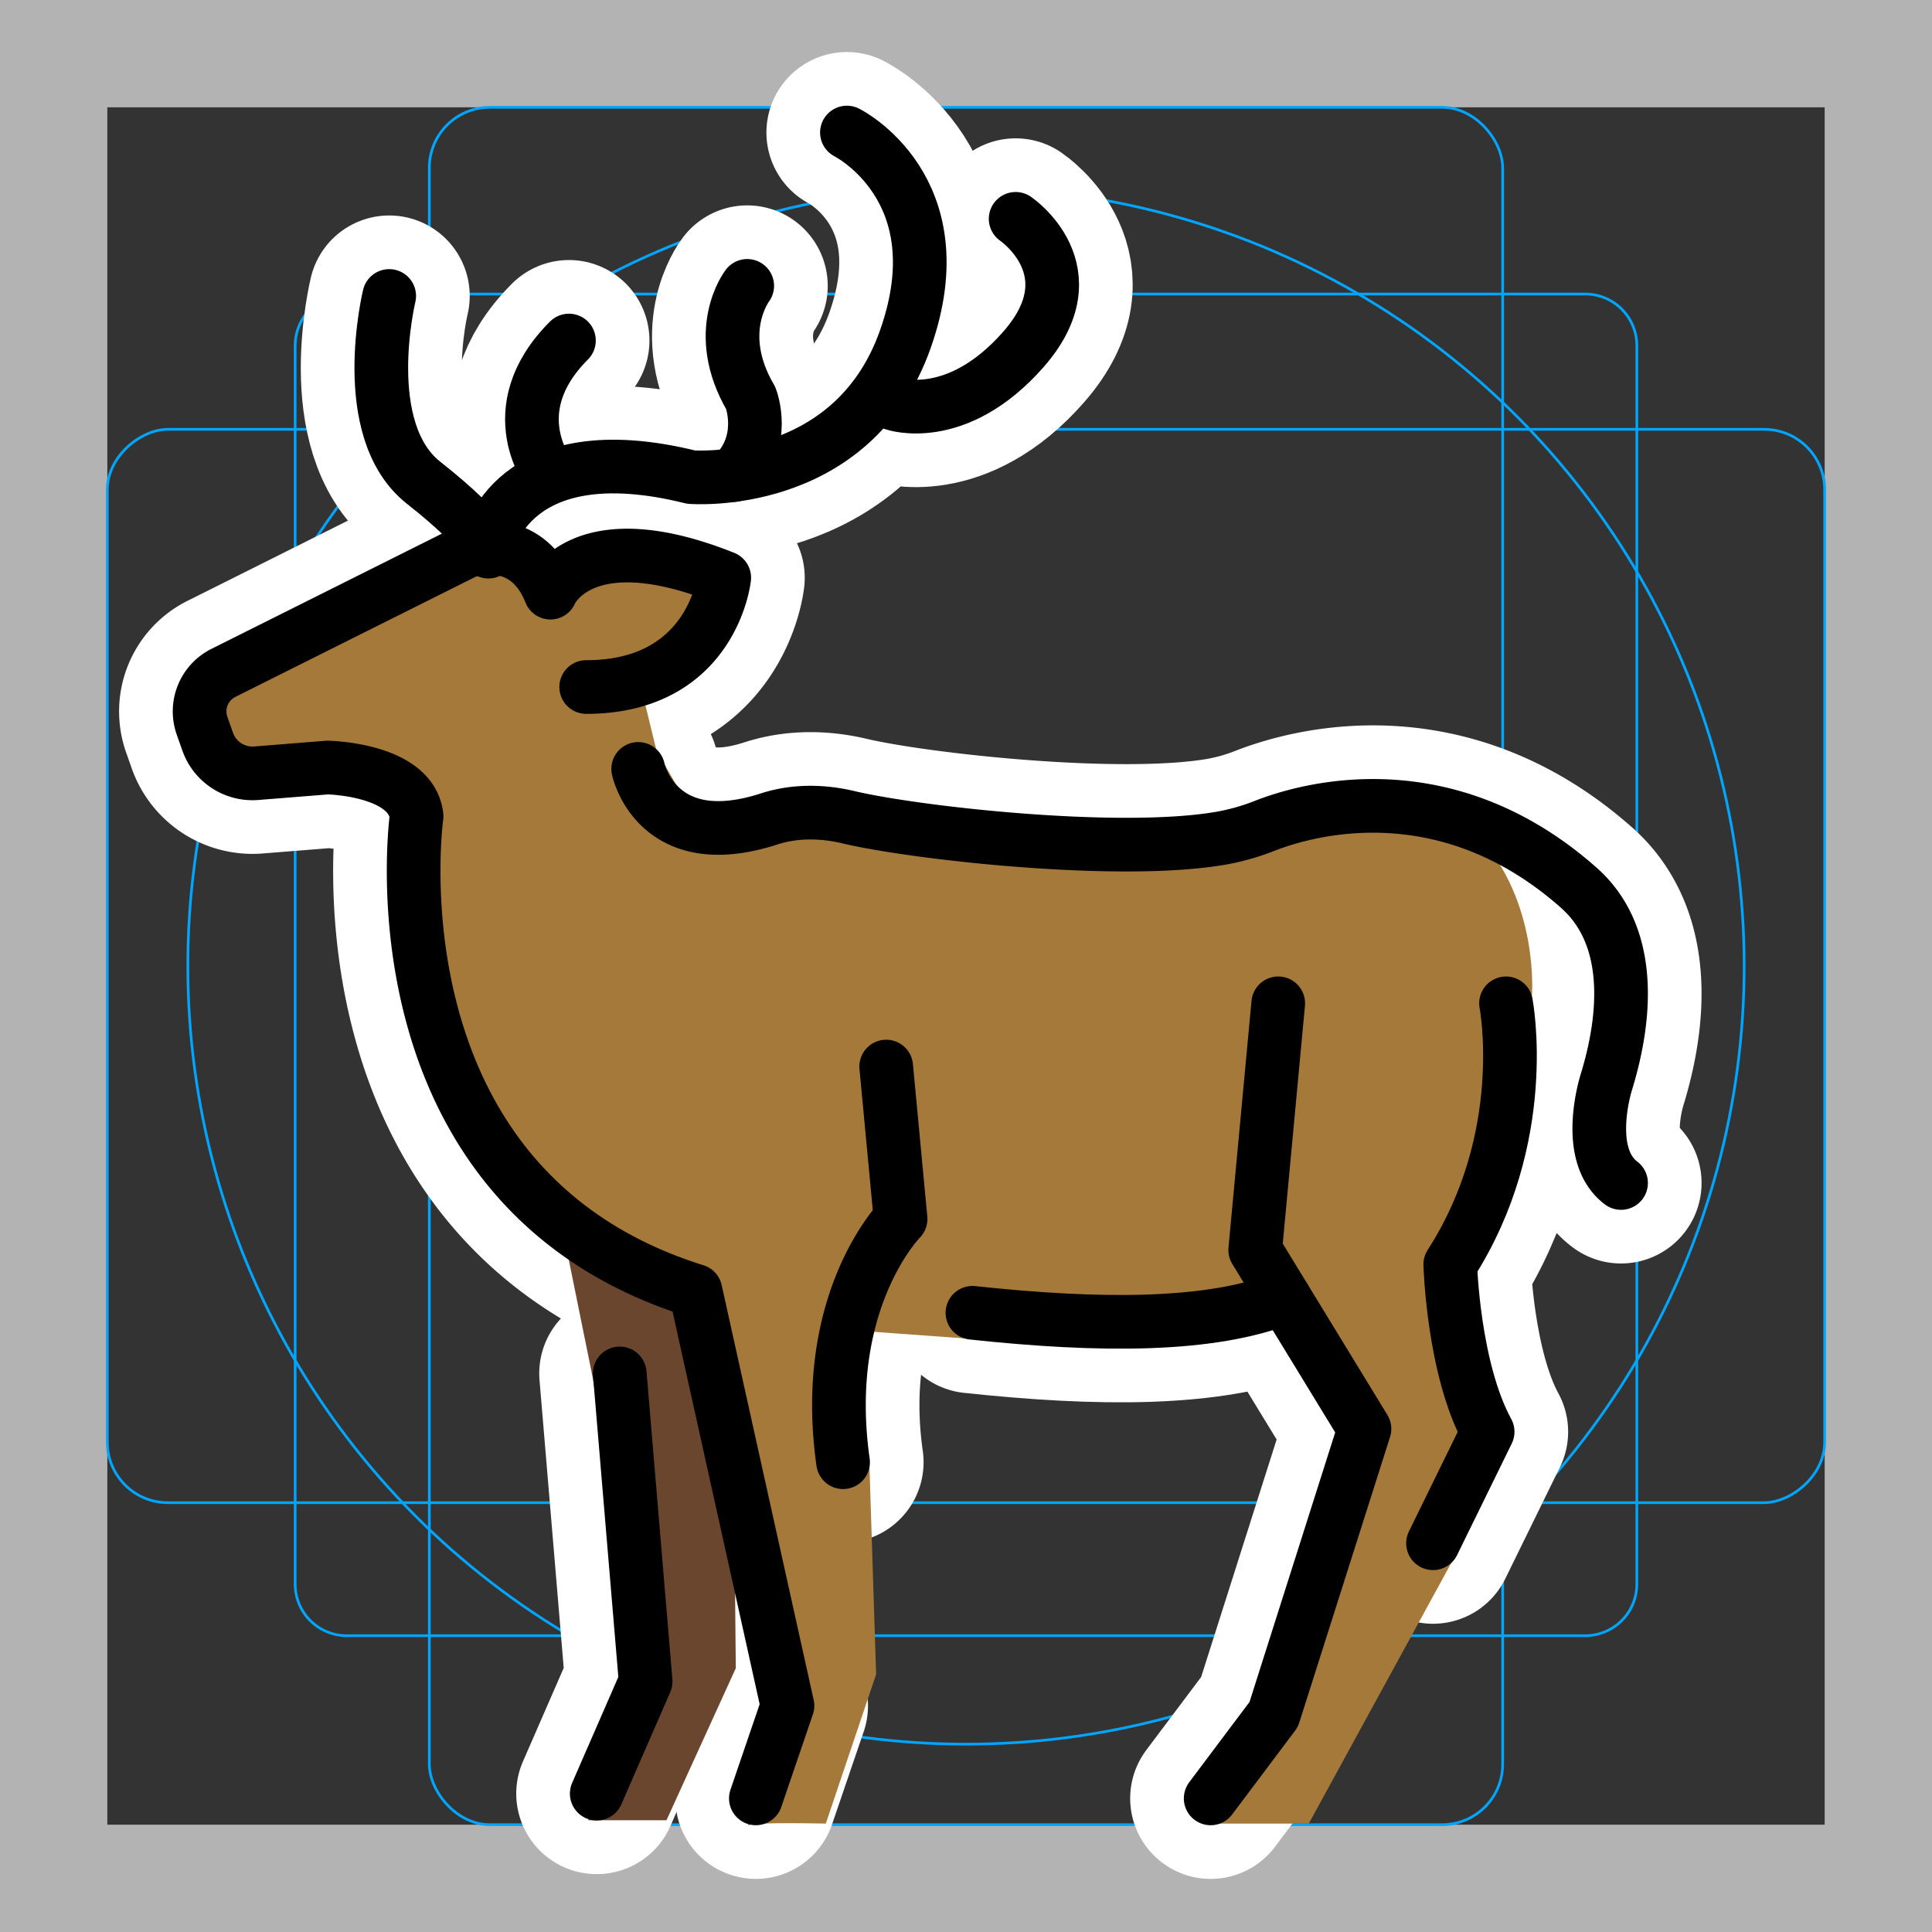 <svg viewBox="0 0 72 72" xmlns="http://www.w3.org/2000/svg">
  <rect x="0" y="0" width="72" height="72" fill="#333333" stroke="none"/>
  <path fill="#b3b3b3" d="M68 4v64H4V4h64m4-4H0v72h72V0z"/>
  <path fill="none" stroke="#00a5ff" stroke-miterlimit="10" stroke-width="0.1" d="M12.923 10.958h46.154A1.923 1.923 0 0161 12.881v46.154a1.923 1.923 0 01-1.923 1.923H12.923A1.923 1.923 0 0111 59.035V12.881a1.923 1.923 0 011.923-1.923z"/>
  <rect x="16" y="4" rx="2.254" width="40" height="64" fill="none" stroke="#00a5ff" stroke-miterlimit="10" stroke-width="0.1"/>
  <rect x="16" y="4" rx="2.254" width="40" height="64" transform="rotate(90 36 36)" fill="none" stroke="#00a5ff" stroke-miterlimit="10" stroke-width="0.1"/>
  <circle cx="36" cy="36" r="29" fill="none" stroke="#00a5ff" stroke-miterlimit="10" stroke-width="0.1"/>
  <g fill="none" stroke="#fff" stroke-linecap="round" stroke-linejoin="round" stroke-miterlimit="10" stroke-width="6">
    <path d="M28.169 67.02l1.178-3.452-3.429-15.461c-12.323-3.858-10.393-17.686-10.393-17.686-.192-1.766-3.323-1.817-3.323-1.817l-2.65.212a1.771 1.771 0 01-1.812-1.175l-.21-.595a1.604 1.604 0 01.795-1.969l9.02-4.51s2.217-.856 3.168 1.519c0 0 1.119-2.698 6.477-.555 0 0-.429 4.072-5.144 4.072m11.18 14.145l.536 5.68s-3 3.019-2.143 9.064"/>
    <path d="M23.096 51.184l.965 11.479-1.822 4.18m1.545-38.188s.67 3.227 4.877 1.865c.955-.31 1.983-.296 2.96-.064 2.454.584 10.06 1.442 13.873.783a8.4 8.4 0 001.637-.463c1.56-.61 6.717-2.108 11.707 2.308 2.004 1.774 1.788 4.751 1.03 7.229-.01.033-.868 2.71.544 3.773"/>
    <path d="M47.636 37.391l-.858 9.193 4.072 6.666-3.382 10.641-2.35 3.13m11.007-29.63s.972 4.995-2.078 9.73c0 0 .107 3.88 1.393 6.237l-2.036 4.155M18.203 20.245s.857-4.125 7.554-2.464c0 0 6.001.482 7.984-5.144s-2.179-7.698-2.179-7.698m6.288 3.216s2.862 1.934.29 4.865c-2.501 2.85-4.849 2.022-4.849 2.022"/>
    <path d="M14.505 11.03s-1.215 4.996 1.286 6.965 2.411 2.563 2.411 2.563m9.645-9.904s-1.316 1.711.13 4.18c0 0 .638 1.618-.657 2.872m-6.814 0s-1.928-2.39.697-5.015M36.24 48.924c4.753.51 8.886.528 11.624-.562"/>
  </g>
  <path fill="#FFF" d="M55.025 31.085l1.23 9.917s-1 6.75 4.666 3.833l-1.667-3.166 1.084-4.583-.917-4.167-4.396-1.833z"/>
  <path fill="#A57939" d="M17.713 20.398L7.338 26.023l.625 2.188s6.625.312 7.25 1.687-2.375 13.813 10.875 18.438l3.375 15.25s-1.75 4.562-1.563 4.437 2.875-.063 2.875-.063l1.875-5.562-.25-7.813-.5-5 4.313.313 7.25-1.063 4.312-.187 2.75 4.375-2.937 10.812L44.9 67.96h3.875l5.5-10.062 1.25-3.75-1.75-7.188 3.313-9.812s.312-3.563-2.063-6.063-13.25.5-13.25.5l-11.562-1.437-4.313.313-1.437-2.5-.688-2.813s3-.125 3.188-3.188c0 0-3.375-2.75-6.5-.187 0 0-2.5-2.063-2.75-1.375z"/>
  <path fill="#6A462F" d="M20.921 45.586l1.167 5.75 1.75 11.083-1.917 5.416h2.917l2.583-5.666-.083-8.667-1.25-5.166z"/>
  <g fill="none" stroke="#000" stroke-linecap="round" stroke-linejoin="round" stroke-miterlimit="10" stroke-width="2">
    <path d="M28.169 67.02l1.178-3.452-3.429-15.461c-12.323-3.858-10.393-17.686-10.393-17.686-.192-1.766-3.323-1.817-3.323-1.817l-2.65.212a1.771 1.771 0 01-1.812-1.175l-.21-.595a1.604 1.604 0 01.795-1.969l9.02-4.51s2.217-.856 3.168 1.519c0 0 1.119-2.698 6.477-.555 0 0-.429 4.072-5.144 4.072m11.18 14.145l.536 5.68s-3 3.019-2.143 9.064"/>
    <path d="M23.096 51.184l.965 11.479-1.822 4.18m1.545-38.188s.67 3.227 4.877 1.865c.955-.31 1.983-.296 2.96-.064 2.454.584 10.06 1.442 13.873.783a8.4 8.4 0 001.637-.463c1.56-.61 6.717-2.108 11.707 2.308 2.004 1.774 1.788 4.751 1.03 7.229-.01.033-.868 2.71.544 3.773"/>
    <path d="M47.636 37.391l-.858 9.193 4.072 6.666-3.382 10.641-2.35 3.13m11.007-29.63s.972 4.995-2.078 9.73c0 0 .107 3.88 1.393 6.237l-2.036 4.155M18.203 20.245s.857-4.125 7.554-2.464c0 0 6.001.482 7.984-5.144s-2.179-7.698-2.179-7.698m6.288 3.216s2.862 1.934.29 4.865c-2.501 2.85-4.849 2.022-4.849 2.022"/>
    <path d="M14.505 11.03s-1.215 4.996 1.286 6.965 2.411 2.563 2.411 2.563m9.645-9.904s-1.316 1.711.13 4.18c0 0 .638 1.618-.657 2.872m-6.814 0s-1.928-2.39.697-5.015M36.24 48.924c4.753.51 8.886.528 11.624-.562"/>
  </g>
</svg>
